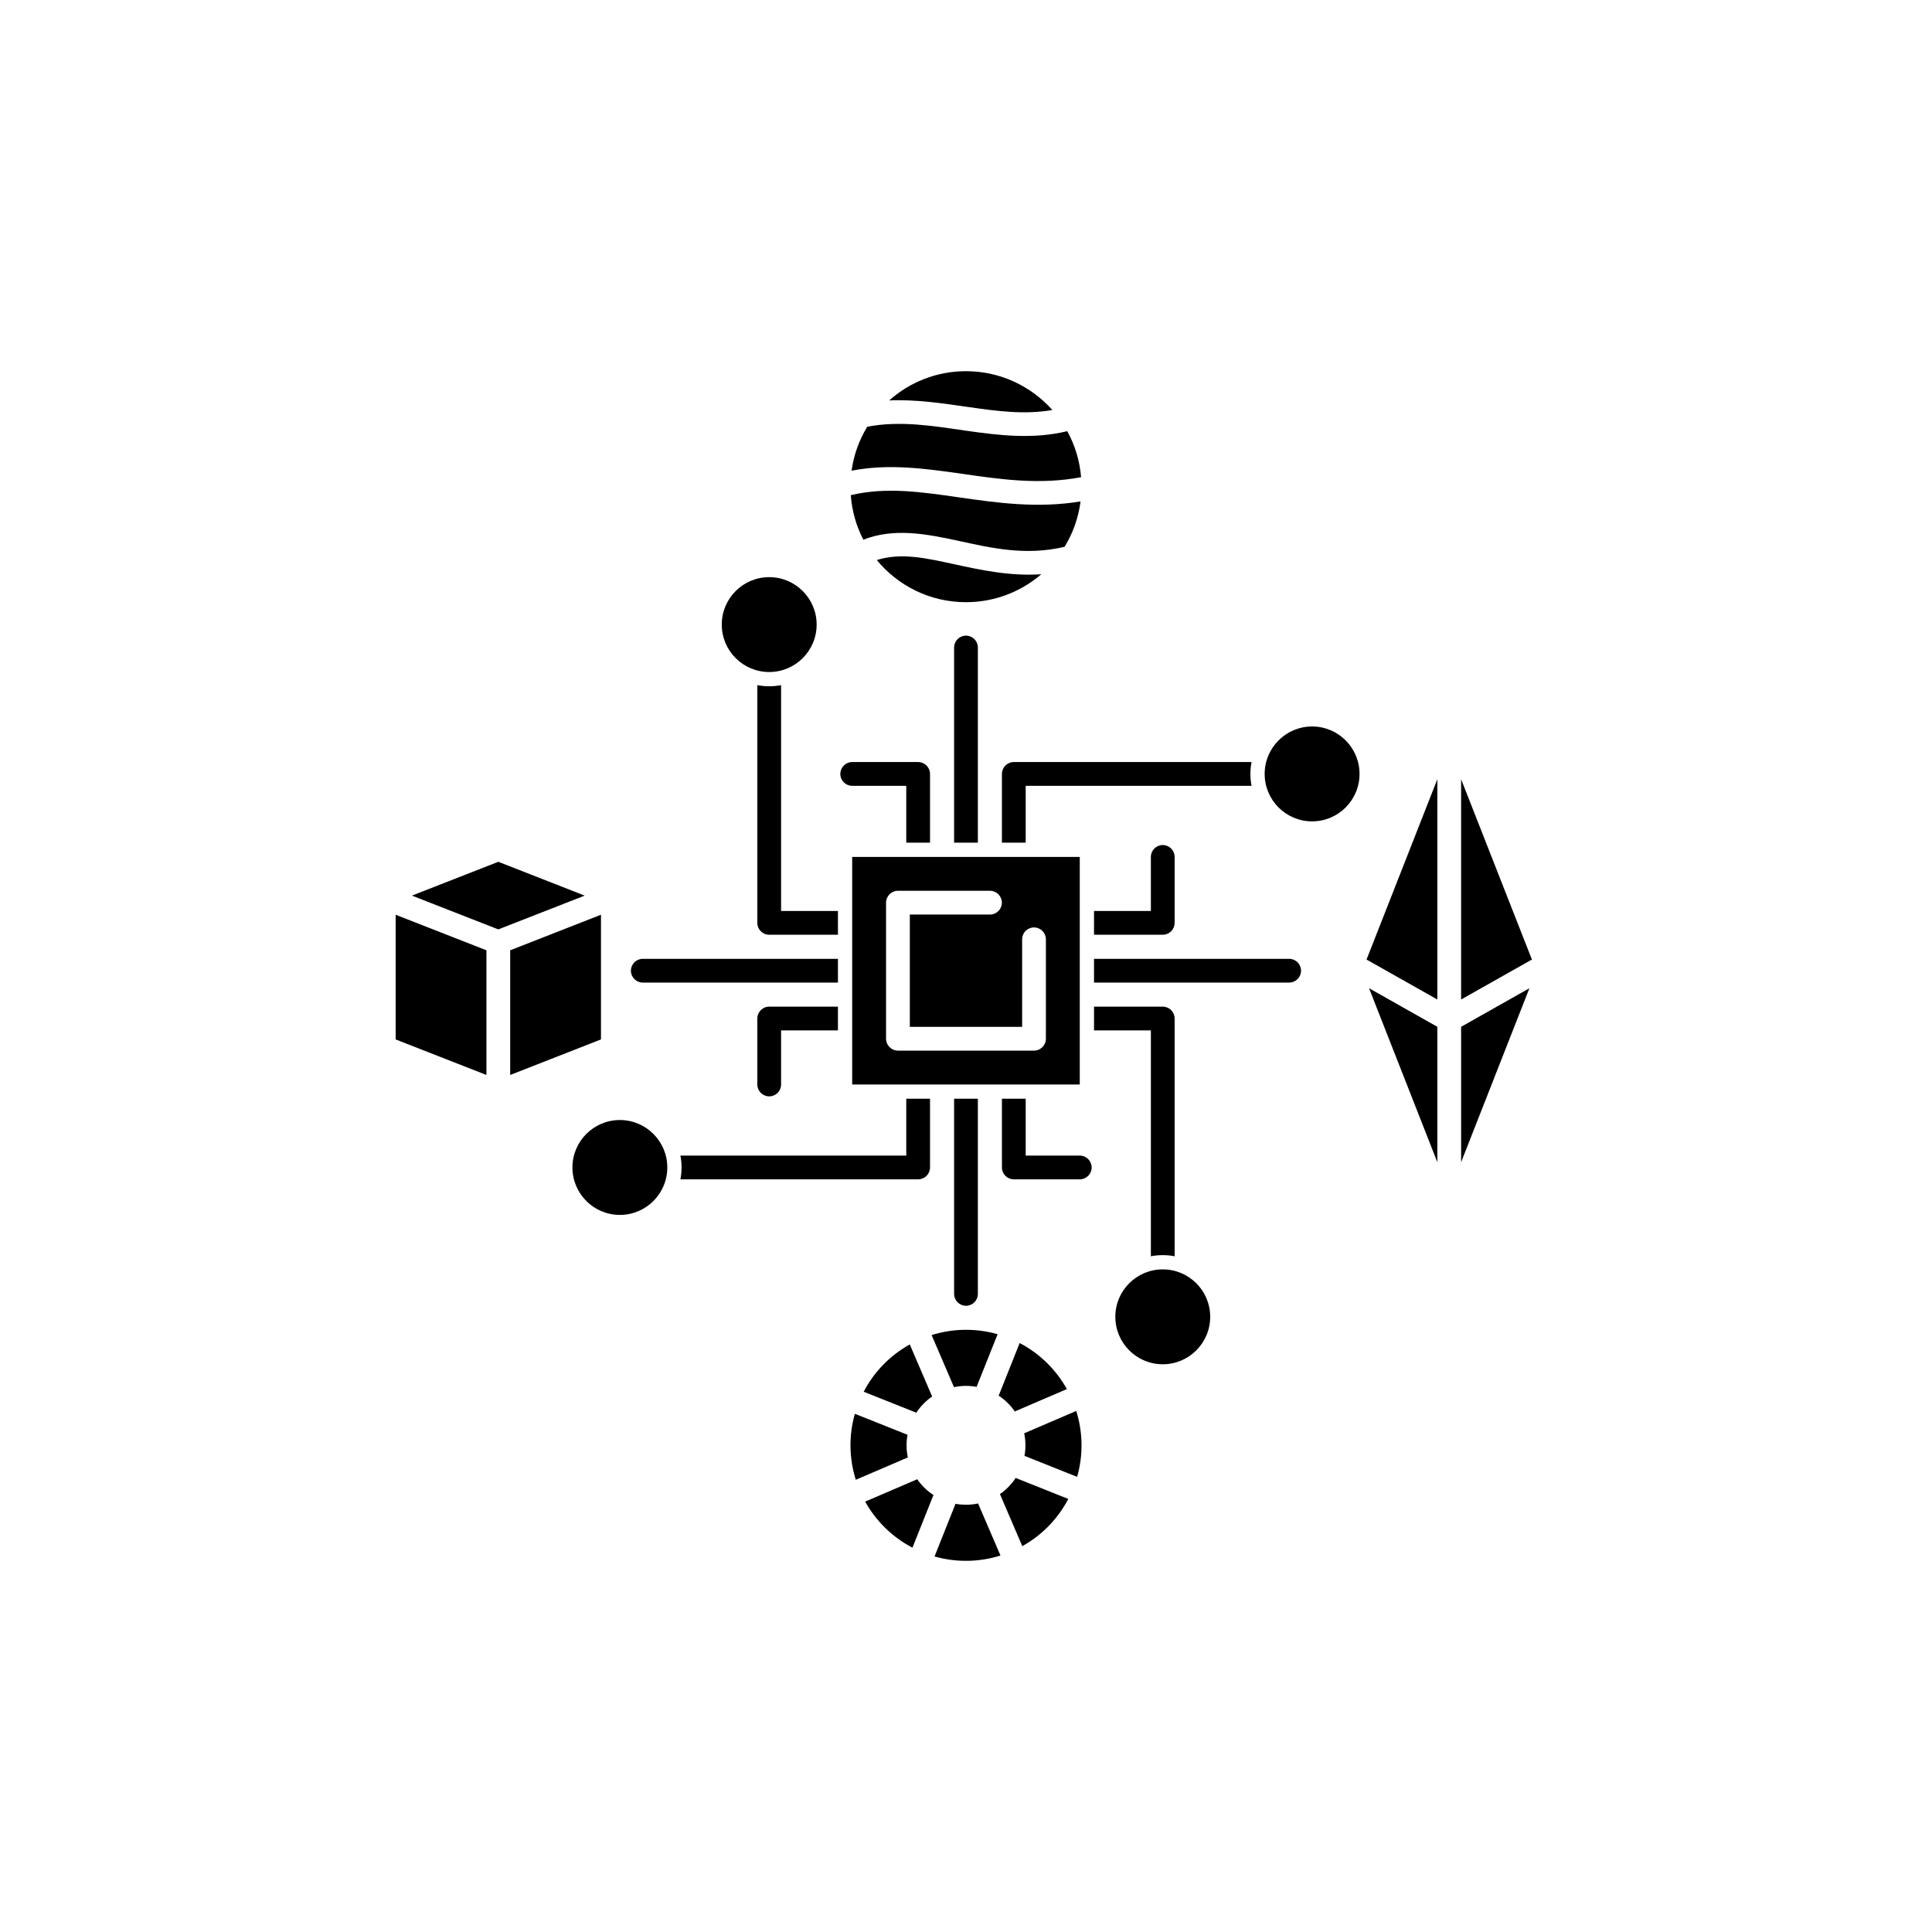 <?xml version="1.0" encoding="UTF-8"?>
<svg width="1200pt" height="1200pt" version="1.1" viewBox="0 0 1200 1200" xmlns="http://www.w3.org/2000/svg">
 <path d="m607.56 933.83c0.074 0.238 0.164 0.473 0.266 0.727l13.586 31.613c-12.973 4.074-27.172 4.488-40.961 0.578l12.766-32.016c0.094-0.223 0.172-0.457 0.238-0.695 4.754 0.855 9.539 0.754 14.105-0.207zm-37.871-15.07c2.66 3.84 6.07 7.203 10.121 9.848-0.113 0.219-0.211 0.441-0.301 0.664l-12.773 32.016c-12.719-6.644-22.738-16.727-29.363-28.605l31.668-13.609c0.223-0.09 0.438-0.191 0.648-0.312zm61.191-0.824c0.227 0.117 0.461 0.223 0.703 0.324l31.965 12.754c-6.637 12.691-16.703 22.699-28.578 29.328l-13.582-31.617c-0.102-0.234-0.219-0.473-0.344-0.695 3.836-2.656 7.195-6.051 9.836-10.094zm-99.898-39.809 32.043 12.781c0.215 0.074 0.434 0.164 0.652 0.223-0.863 4.766-0.762 9.562 0.199 14.141-0.223 0.074-0.441 0.148-0.664 0.25l-31.672 13.594c-4.07-12.973-4.492-27.188-0.559-40.988zm137.5-1.77c4.055 12.973 4.469 27.156 0.543 40.941l-31.969-12.75c-0.242-0.105-0.488-0.18-0.73-0.254 0.863-4.734 0.766-9.52-0.188-14.094 0.242-0.074 0.488-0.164 0.727-0.266zm-103.4-41.301 13.609 31.676c0.094 0.223 0.195 0.43 0.309 0.633-3.852 2.66-7.223 6.066-9.875 10.113-0.203-0.105-0.414-0.191-0.629-0.281l-32.043-12.781c6.648-12.723 16.73-22.746 28.629-29.359zm68.254-0.871c12.703 6.644 22.711 16.723 29.32 28.605l-31.617 13.578c-0.238 0.105-0.465 0.223-0.688 0.34-2.652-3.836-6.051-7.203-10.09-9.859 0.113-0.219 0.215-0.441 0.309-0.664zm-54.691-4.945c12.988-4.07 27.191-4.469 40.988-0.543l-12.77 32.012c-0.094 0.223-0.172 0.457-0.238 0.695-4.758-0.871-9.547-0.781-14.121 0.176-0.074-0.234-0.156-0.457-0.254-0.68zm143.57-40.809c16.262 0 29.465 13.195 29.465 29.461s-13.203 29.477-29.465 29.477-29.465-13.211-29.465-29.477 13.203-29.461 29.465-29.461zm-114.84-105.99h-14.762v121.21c0 4.074 3.309 7.383 7.379 7.383 4.074 0 7.383-3.309 7.383-7.383zm72.148-57.195v14.758h35.309v140.28c2.391-0.457 4.856-0.707 7.379-0.707s4.988 0.25 7.379 0.707v-147.66c0-4.074-3.305-7.379-7.379-7.379zm-294.51 70.418c16.262 0 29.465 13.211 29.465 29.461 0 16.266-13.203 29.477-29.465 29.477s-29.465-13.211-29.465-29.477c0-16.25 13.203-29.461 29.465-29.461zm252.07-13.223h-14.758v42.684c0 4.074 3.305 7.383 7.379 7.383h40.961c4.074 0 7.379-3.309 7.379-7.383 0-4.074-3.305-7.379-7.379-7.379h-33.582zm-59.426 0h-14.758v35.305h-140.28c0.469 2.391 0.711 4.856 0.711 7.379 0 2.527-0.242 4.992-0.711 7.383h147.66c4.074 0 7.379-3.309 7.379-7.383zm315.11-44.68v84.102l-42.426-108.06zm14.762 84.102v-84.102l42.418-23.957zm-387.07-96.617h-42.688c-4.078 0-7.383 3.305-7.383 7.379v40.961c0 4.07 3.309 7.379 7.383 7.379 4.074 0 7.379-3.309 7.379-7.379v-33.582h35.309zm150.2-93.004h-141.35v141.34h141.35zm-297.38 113.36-56.387 22.082v-77.445l56.387-22.082zm-127.53-77.445 56.387 22.082v77.445l-56.387-22.082zm369.14-14.879h-57.164c-4.074 0-7.379 3.309-7.379 7.383v84.516c0 4.074 3.305 7.379 7.379 7.379h84.516c4.078 0 7.383-3.305 7.383-7.379v-61.758c0-4.074-3.309-7.379-7.383-7.379-4.07 0-7.379 3.305-7.379 7.379v54.379h-69.754v-69.758h49.781c4.074 0 7.383-3.305 7.383-7.379 0-4.074-3.309-7.383-7.383-7.383zm233.87 42.777c0.316 0.117 0.629 0.266 0.934 0.441l43.07 24.309v-136.82zm58.766 24.75 43.07-24.309c0.309-0.176 0.617-0.324 0.93-0.441l-44-112.07zm-228.01-25.266v14.758h121.2c4.074 0 7.383-3.305 7.383-7.379 0-4.074-3.309-7.379-7.383-7.379zm-159.06 0h-121.2c-4.074 0-7.383 3.305-7.383 7.379 0 4.074 3.309 7.379 7.383 7.379h121.2zm-35.309-29.715v-140.28c-2.391 0.473-4.856 0.707-7.379 0.707-2.523 0-4.988-0.234-7.383-0.707v147.66c0 4.07 3.305 7.379 7.383 7.379h42.688v-14.762zm194.37 0v14.762h42.688c4.074 0 7.379-3.309 7.379-7.379v-40.961c0-4.074-3.305-7.379-7.379-7.379s-7.379 3.305-7.379 7.379v33.578zm-316.36-9.547-53.645 20.988-53.645-20.988 53.645-21.004zm199.74-32.887h14.758v-42.688c0-4.074-3.305-7.379-7.379-7.379h-40.961c-4.074 0-7.379 3.305-7.379 7.379 0 4.074 3.305 7.383 7.379 7.383h33.582zm29.711 0h14.762v-121.21c0-4.074-3.309-7.379-7.383-7.379-4.07 0-7.379 3.305-7.379 7.379zm184.75-50.066h-147.66c-4.074 0-7.379 3.305-7.379 7.379v42.688h14.758v-35.305h140.28c-0.469-2.394-0.711-4.859-0.711-7.383 0-2.523 0.242-4.988 0.711-7.379zm37.609-22.098c16.262 0 29.465 13.211 29.465 29.477 0 16.266-13.203 29.461-29.465 29.461s-29.465-13.195-29.465-29.461c0-16.266 13.203-29.477 29.465-29.477zm-337.2-92.75c16.262 0 29.465 13.195 29.465 29.461 0 16.266-13.203 29.461-29.465 29.461-16.266 0-29.465-13.195-29.465-29.461 0-16.266 13.199-29.461 29.465-29.461zm66.832-10.613c15.016-4.781 30.676-1.18 47.602 2.481 16.906 3.676 34.93 7.629 54.555 6.332-12.566 10.82-28.91 17.355-46.773 17.355-22.289 0-42.223-10.184-55.383-26.168zm-16.164-40.309c22.086-5.269 44.184-1.934 67.137 1.355 24.031 3.457 48.941 6.938 75.574 2.527-1.301 10.211-4.758 19.762-9.898 28.176-24.34 5.828-45.984 0.633-65.918-3.691-21.09-4.574-40.473-8.016-59.094-0.707-4.344-8.398-7.082-17.742-7.801-27.66zm10.242-42.523c20.66-3.898 40.801-0.473 60.812 2.406 21.152 3.039 42.16 5.535 63.402 0.367 4.734 8.605 7.754 18.289 8.594 28.59-26.098 4.914-50.402 1.27-73.824-2.094-23.48-3.367-46.129-6.391-68.734-1.934 1.371-9.906 4.766-19.145 9.75-27.336zm13.621-16.324c12.684-11.293 29.391-18.156 47.684-18.156 21.332 0 40.5 9.328 53.645 24.117-17.406 3.027-34.672 0.648-52.035-1.844-16.289-2.348-32.664-4.828-49.293-4.117z" fill-rule="evenodd"/>
</svg>
